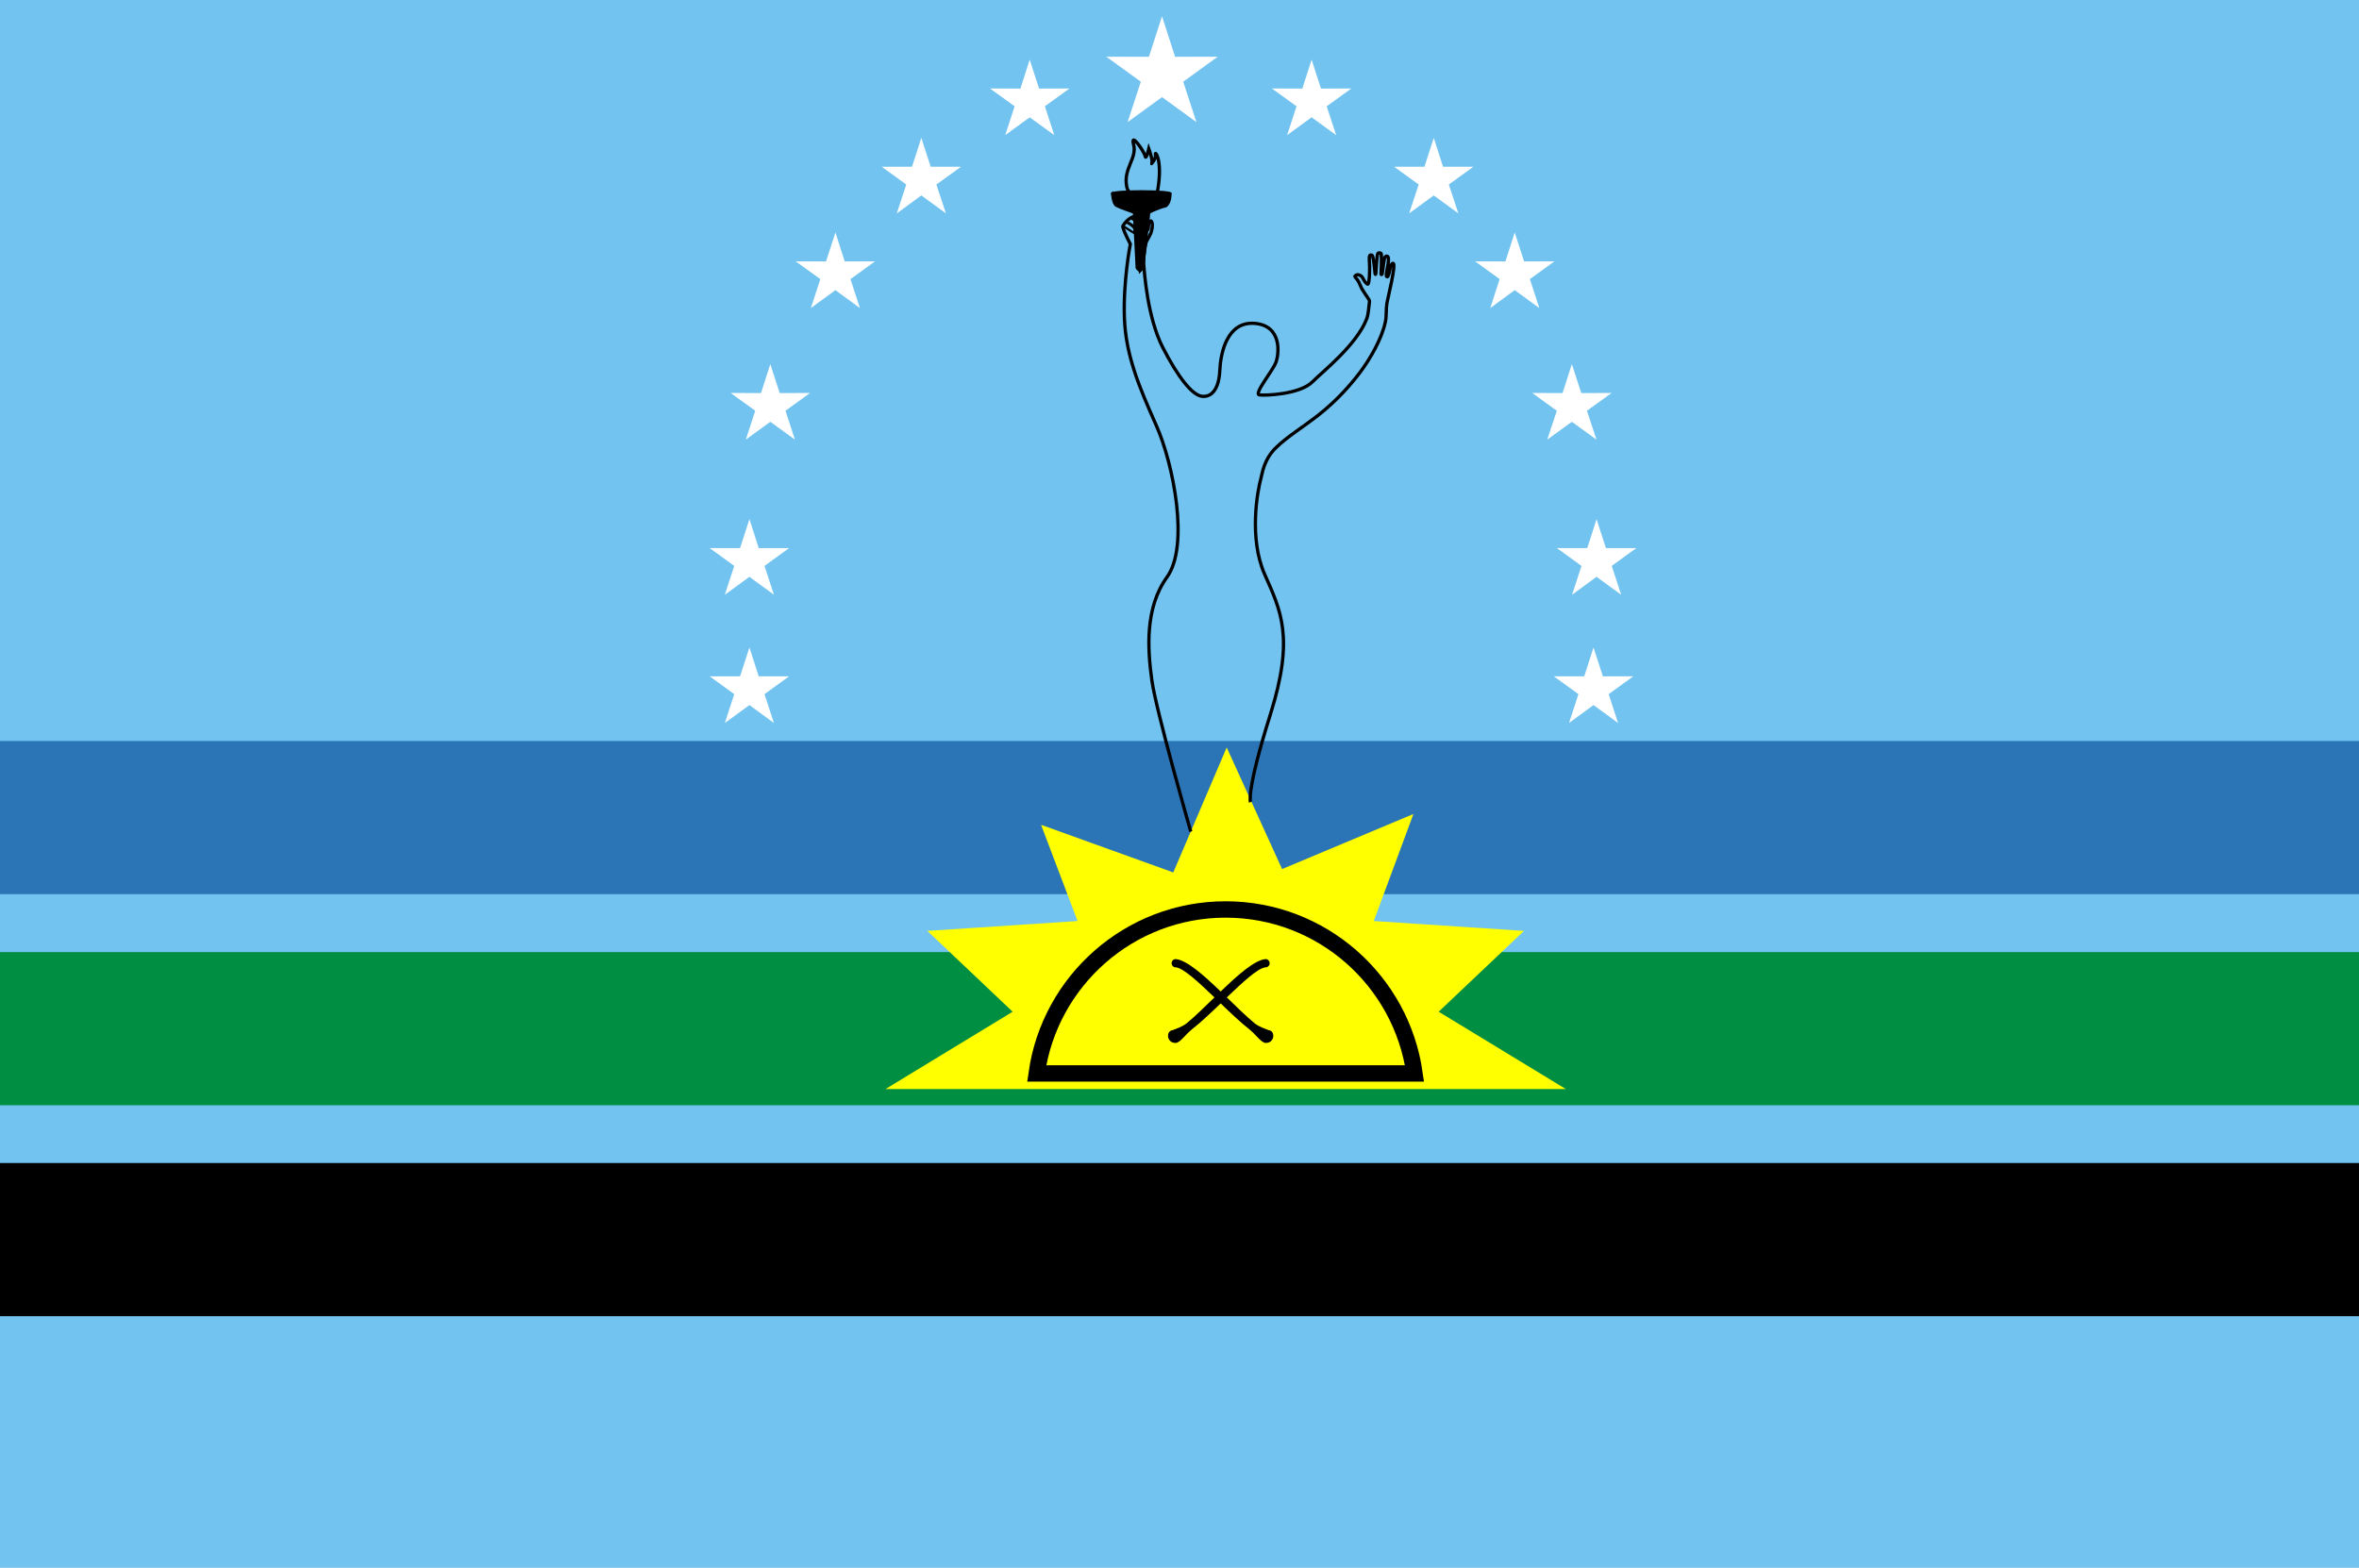 <?xml version="1.0" encoding="UTF-8"?>
<!DOCTYPE svg PUBLIC "-//W3C//DTD SVG 1.1//EN" "http://www.w3.org/Graphics/SVG/1.1/DTD/svg11.dtd">
<!-- Creator: CorelDRAW X8 -->
<svg xmlns="http://www.w3.org/2000/svg" xml:space="preserve" width="215.9mm" height="143.51mm" version="1.1" style="shape-rendering:geometricPrecision; text-rendering:geometricPrecision; image-rendering:optimizeQuality; fill-rule:evenodd; clip-rule:evenodd"
viewBox="0 0 21590 14351"
 xmlns:xlink="http://www.w3.org/1999/xlink">
 <defs>
  <style type="text/css">
   <![CDATA[
    .str3 {stroke:black;stroke-width:150}
    .str1 {stroke:black;stroke-width:30}
    .str0 {stroke:black;stroke-width:30}
    .str2 {stroke:black;stroke-width:20}
    .fil6 {fill:none}
    .fil7 {fill:black}
    .fil3 {fill:black}
    .fil2 {fill:#008E42}
    .fil1 {fill:#2B75B6}
    .fil0 {fill:#72C3F0}
    .fil4 {fill:yellow}
    .fil5 {fill:white}
   ]]>
  </style>
 </defs>
 <g id="Capa_x0020_1">
  <rect class="fil0" x="-733" y="-664" width="23056" height="15679"/>
  <rect class="fil1" x="-2806" y="6783" width="27082" height="1402"/>
  <rect class="fil2" x="-1800" y="8715" width="25071" height="1402"/>
  <rect class="fil3" x="-2118" y="10646" width="25706" height="1402"/>
  <polygon class="fil4" points="9268,9261 8487,8521 9862,8431 9528,7550 10738,7986 11227,6842 11734,7955 12936,7451 12573,8431 13948,8521 13167,9261 14331,9969 8104,9969 "/>
  <polygon class="fil5" points="10635,149 10755,520 11145,519 10829,748 10950,1118 10635,889 10320,1118 10441,748 10125,519 10515,520 "/>
  <polygon class="fil5" points="12004,546 12090,811 12368,810 12142,973 12229,1237 12004,1074 11780,1237 11866,973 11641,810 11919,811 "/>
  <polygon class="fil5" points="9424,546 9510,811 9788,810 9563,973 9649,1237 9424,1074 9200,1237 9286,973 9061,810 9339,811 "/>
  <polygon class="fil5" points="13122,1262 13207,1526 13485,1526 13260,1689 13347,1953 13122,1789 12897,1953 12984,1689 12759,1526 13037,1526 "/>
  <polygon class="fil5" points="8432,1262 8518,1526 8796,1526 8570,1689 8657,1953 8432,1789 8208,1953 8294,1689 8069,1526 8347,1526 "/>
  <polygon class="fil5" points="7646,2128 7731,2393 8009,2392 7784,2555 7870,2820 7646,2656 7421,2820 7508,2555 7282,2392 7560,2393 "/>
  <polygon class="fil5" points="13863,2128 13949,2393 14227,2392 14002,2555 14088,2820 13863,2656 13639,2820 13725,2555 13500,2392 13778,2393 "/>
  <polygon class="fil5" points="7050,3333 7136,3598 7414,3597 7189,3760 7275,4024 7050,3861 6826,4024 6912,3760 6687,3597 6965,3598 "/>
  <polygon class="fil5" points="14612,4752 14698,5017 14976,5017 14751,5180 14837,5444 14612,5280 14388,5444 14474,5180 14249,5017 14527,5017 "/>
  <polygon class="fil5" points="6859,4752 6944,5017 7222,5017 6997,5180 7083,5444 6859,5280 6634,5444 6720,5180 6495,5017 6773,5017 "/>
  <polygon class="fil5" points="14386,3333 14472,3598 14750,3597 14524,3760 14611,4024 14386,3861 14161,4024 14248,3760 14023,3597 14301,3598 "/>
  <polygon class="fil5" points="6859,5927 6944,6191 7222,6191 6997,6354 7083,6618 6859,6454 6634,6618 6720,6354 6495,6191 6773,6191 "/>
  <polygon class="fil5" points="14584,5927 14670,6191 14948,6191 14723,6354 14809,6618 14584,6454 14360,6618 14446,6354 14221,6191 14499,6191 "/>
  <path class="fil6 str0" d="M10898 7612c0,0 -316,-1100 -356,-1384 -39,-284 -66,-661 139,-946 205,-284 60,-1032 -99,-1389 -159,-357 -278,-642 -291,-979 -13,-337 54,-680 54,-680 0,0 -78,-149 -68,-166 33,-56 102,-106 127,-78 19,20 53,95 97,114 14,6 5,-55 19,-74 13,-18 22,-3 25,15 3,17 1,56 -12,88 -14,37 -40,68 -46,95 -19,85 -21,160 -20,180 7,99 36,499 174,771 139,271 272,443 364,449 93,7 152,-79 159,-238 7,-158 66,-449 318,-430 251,20 224,272 198,351 -26,79 -212,298 -152,304 59,7 370,-6 483,-119 95,-95 402,-336 496,-574 18,-44 21,-122 27,-163 2,-17 -40,-64 -47,-80 -2,-5 -14,-19 -25,-40 -11,-21 -20,-49 -33,-69 -14,-23 -31,-37 -31,-38 19,-35 64,-10 74,12 15,35 44,65 49,56 12,-22 14,-94 14,-156 0,-44 -8,-93 2,-106 4,-4 13,-6 20,-2 14,8 26,150 27,161 0,14 7,21 8,7 5,-51 7,-144 16,-178 0,-1 2,-8 8,-10 9,-3 25,-2 26,10 4,54 -2,174 -3,181 0,5 3,6 4,6 3,1 6,-3 7,-7 7,-32 14,-135 27,-156 2,-3 13,-6 16,-6 37,4 -7,138 -5,177 0,8 5,14 6,14 26,-4 24,-124 55,-125 34,-2 -50,327 -56,367 -9,56 -2,118 -14,170 -33,157 -141,340 -228,457 -86,113 -207,256 -388,398 -142,111 -281,194 -385,296 -112,108 -126,240 -137,278 -33,119 -112,549 33,880 146,330 276,575 53,1283 -223,708 -182,803 -182,803"/>
  <path class="fil6 str1" d="M10594 1751c0,0 -249,122 -282,-43 -33,-166 96,-258 63,-384 -33,-126 99,66 106,106 7,40 33,-69 33,-69 0,0 40,109 27,132 -14,23 44,-43 34,-80 -10,-36 71,38 19,338z"/>
  <ellipse class="fil3 str2" cx="10446" cy="1772" rx="268" ry="21"/>
  <path class="fil3 str2" d="M10178 1772c0,0 5,92 38,112 23,14 162,63 162,63 0,0 25,504 25,504 1,12 28,25 29,35l30 -30 56 -509c0,0 62,-36 154,-60 0,0 41,-24 41,-115 0,12 -120,21 -267,21 -148,0 -268,-9 -268,-21z"/>
  <path class="fil6 str2" d="M10277 2068l99 63c0,0 30,-33 -25,-70 -54,-36 -46,-30 -46,-30"/>
  <path class="fil6 str2" d="M10327 2037l99 62c0,0 30,-33 -25,-69 -55,-36 -46,-30 -46,-30"/>
  <path class="fil6 str3" d="M11217 8325c881,0 1609,653 1729,1501l0 0 -3458 0c120,-848 849,-1501 1729,-1501z"/>
  <path class="fil7" d="M11612 9430c-34,-14 -86,-28 -133,-66 -74,-61 -161,-147 -251,-234 147,-141 283,-267 352,-275 21,1 39,-15 40,-36 1,-21 -15,-39 -36,-40 -101,8 -257,147 -412,297 -156,-150 -312,-289 -413,-297 -21,1 -37,19 -36,40 1,21 19,37 40,36 69,8 205,134 352,275 -90,87 -177,173 -251,234 -47,38 -99,52 -133,66 -64,7 -54,126 37,116 44,-15 81,-76 141,-124 82,-64 173,-151 263,-237 89,86 181,173 262,237 60,48 97,109 142,124 90,10 101,-109 36,-116z"/>
 </g>
</svg>
